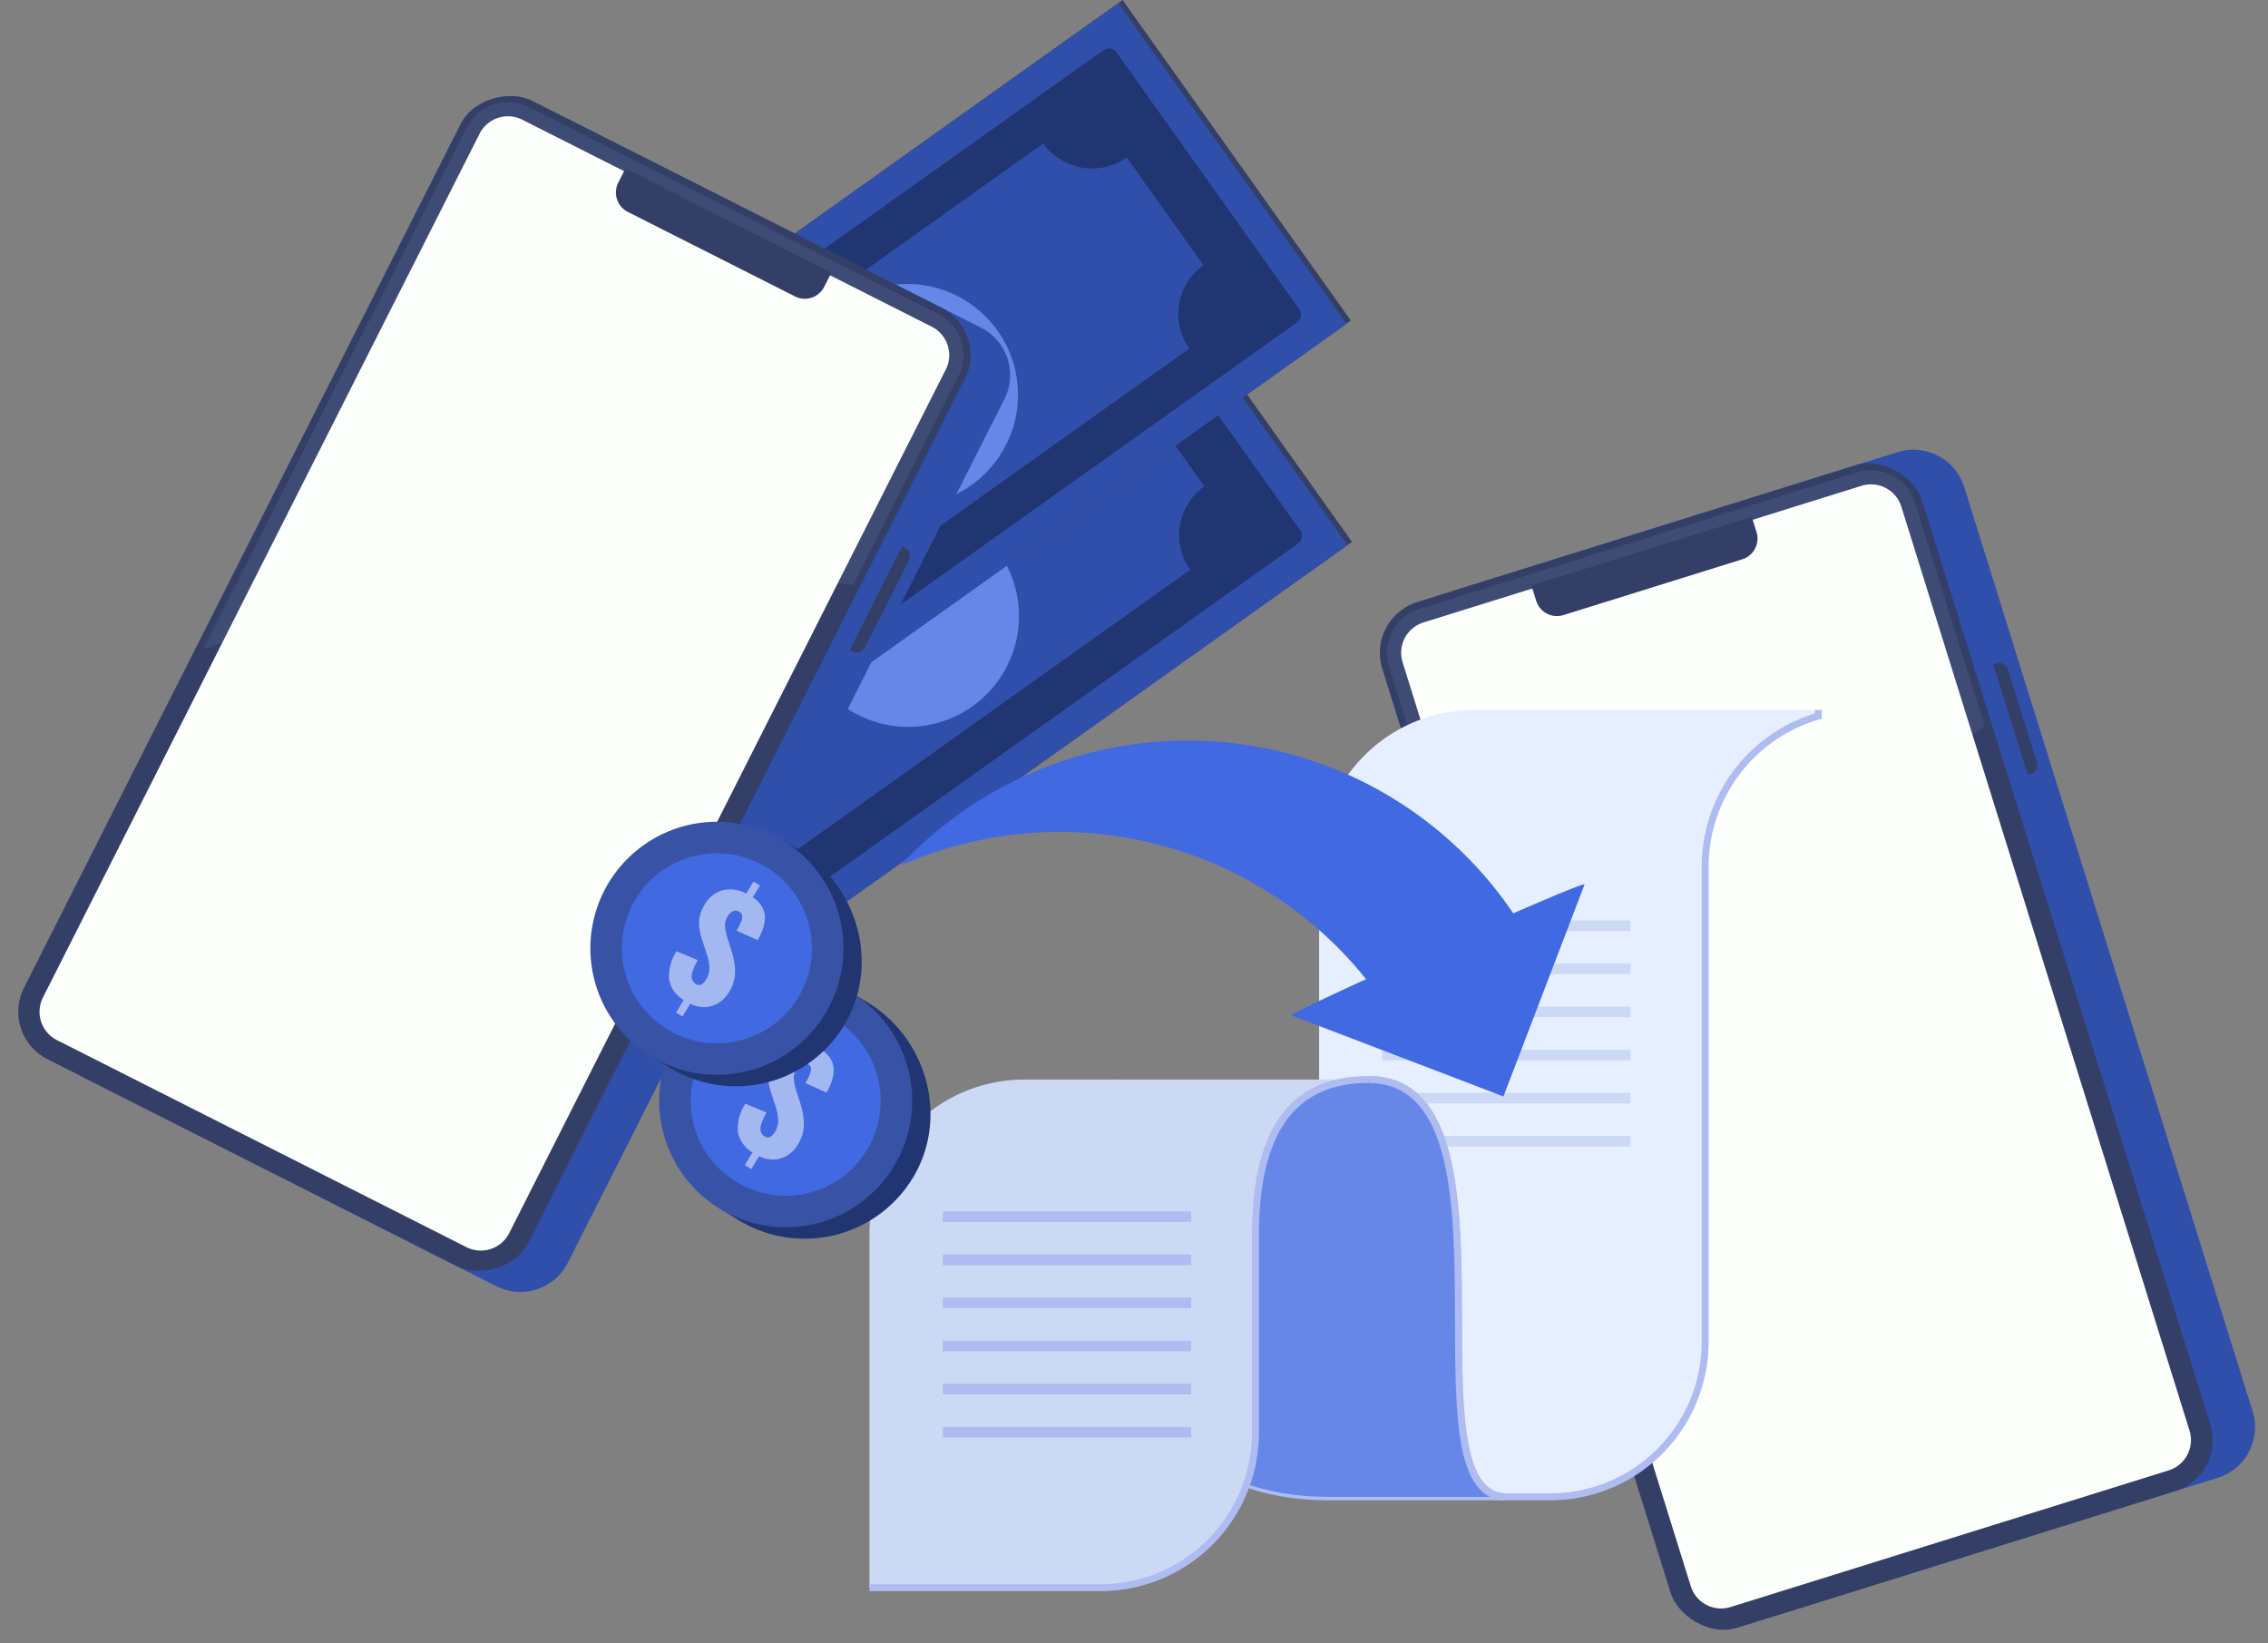 <svg xmlns="http://www.w3.org/2000/svg" width="312.601" height="226.476" viewBox="0 0 312.601 226.476">
  <rect x="0" y="0" width="312.601" height="226.476" fill="#808080" stroke="none"/>
  <g id="Group_1062" data-name="Group 1062" transform="translate(-3001.249 -1699.412)">
    <g id="Group_1017" data-name="Group 1017">
      <g id="Group_1015" data-name="Group 1015">
        <rect id="Rectangle_451" data-name="Rectangle 451" width="109.957" height="54.23" transform="matrix(0.815, -0.58, 0.58, 0.815, 3066.534, 1793.677)" fill="#343f67"/>
        <rect id="Rectangle_452" data-name="Rectangle 452" width="109.957" height="54.23" transform="matrix(0.815, -0.58, 0.58, 0.815, 3065.908, 1794.123)" fill="#304faa"/>
        <rect id="Rectangle_453" data-name="Rectangle 453" width="46.02" height="101.746" rx="1.267" transform="matrix(0.58, 0.815, -0.815, 0.58, 3154.515, 1736.069)" fill="#203571"/>
        <path id="Path_1090" data-name="Path 1090" d="M3165.309,1777.934l-57.645,41.046a8.242,8.242,0,0,0-11.494-1.933L3085.6,1802.2a8.241,8.241,0,0,0,1.933-11.494l57.645-41.046a8.243,8.243,0,0,0,11.494,1.933l10.57,14.845A8.242,8.242,0,0,0,3165.309,1777.934Z" fill="#304faa"/>
        <path id="Path_1091" data-name="Path 1091" d="M3113.982,1793.178a15.27,15.27,0,1,1,21.3,3.582A15.27,15.27,0,0,1,3113.982,1793.178Z" fill="#6687e8"/>
      </g>
      <g id="Group_1016" data-name="Group 1016">
        <rect id="Rectangle_454" data-name="Rectangle 454" width="109.957" height="54.23" transform="translate(3066.408 1763.191) rotate(-35.453)" fill="#343f67"/>
        <rect id="Rectangle_455" data-name="Rectangle 455" width="109.957" height="54.23" transform="matrix(0.815, -0.58, 0.58, 0.815, 3065.782, 1763.636)" fill="#304faa"/>
        <rect id="Rectangle_456" data-name="Rectangle 456" width="46.02" height="101.746" rx="1.267" transform="matrix(0.58, 0.815, -0.815, 0.58, 3154.389, 1705.583)" fill="#203571"/>
        <path id="Path_1092" data-name="Path 1092" d="M3165.183,1747.448l-57.644,41.046a8.242,8.242,0,0,0-11.494-1.933l-10.571-14.846a8.242,8.242,0,0,0,1.933-11.494l57.645-41.046a8.24,8.24,0,0,0,11.494,1.933l10.571,14.846A8.242,8.242,0,0,0,3165.183,1747.448Z" fill="#304faa"/>
        <circle id="Ellipse_7" data-name="Ellipse 7" cx="15.27" cy="15.27" r="15.27" transform="matrix(0.679, -0.734, 0.734, 0.679, 3104.716, 1754.665)" fill="#6687e8"/>
      </g>
    </g>
    <g id="Group_1034" data-name="Group 1034">
      <g id="Group_1025" data-name="Group 1025">
        <g id="Group_1023" data-name="Group 1023">
          <g id="Group_1018" data-name="Group 1018">
            <path id="Rectangle_457" data-name="Rectangle 457" d="M7.317,0H140.71a7.317,7.317,0,0,1,7.317,7.317V70.57a7.318,7.318,0,0,1-7.318,7.318H7.318A7.318,7.318,0,0,1,0,70.57V7.317A7.317,7.317,0,0,1,7.317,0Z" transform="translate(3006.7 1844.847) rotate(-63.182)" fill="#304faa"/>
          </g>
          <g id="Group_1019" data-name="Group 1019">
            <rect id="Rectangle_458" data-name="Rectangle 458" width="148.028" height="77.887" rx="7.318" transform="translate(3001.249 1842.091) rotate(-63.182)" fill="#343f67"/>
          </g>
          <g id="Group_1020" data-name="Group 1020">
            <path id="Path_1093" data-name="Path 1093" d="M3130.57,1742.7l-56.449-28.537a6.345,6.345,0,0,0-8.516,2.8l-36.376,71.955c28.611-10.369,60.061-13.976,89.549-8.841l14.589-28.858A6.345,6.345,0,0,0,3130.57,1742.7Z" fill="#3e4b75"/>
          </g>
          <g id="Group_1021" data-name="Group 1021">
            <path id="Path_1094" data-name="Path 1094" d="M3009.1,1842.769a4.384,4.384,0,0,1-1.932-5.883l60.182-119.045a4.383,4.383,0,0,1,5.882-1.932l56.449,28.537a4.383,4.383,0,0,1,1.932,5.882l-60.182,119.046a4.383,4.383,0,0,1-5.882,1.932Z" fill="#fdfffc"/>
          </g>
          <g id="Group_1022" data-name="Group 1022">
            <path id="Path_1095" data-name="Path 1095" d="M3110.826,1740.267l-23.042-11.648a3,3,0,0,1-1.322-4.026l.991-1.961,28.39,14.353-.991,1.96A3,3,0,0,1,3110.826,1740.267Z" fill="#343f67"/>
          </g>
        </g>
        <g id="Group_1024" data-name="Group 1024">
          <path id="Path_1096" data-name="Path 1096" d="M3125.975,1774.936l-.4-.2-7.217,14.275.4.2a1.268,1.268,0,0,0,1.7-.559l6.072-12.013A1.267,1.267,0,0,0,3125.975,1774.936Z" fill="#343f67"/>
        </g>
      </g>
      <g id="Group_1033" data-name="Group 1033">
        <g id="Group_1031" data-name="Group 1031">
          <g id="Group_1026" data-name="Group 1026">
            <path id="Rectangle_459" data-name="Rectangle 459" d="M7.317,0H70.57a7.317,7.317,0,0,1,7.317,7.317V140.71a7.318,7.318,0,0,1-7.318,7.318H7.318A7.318,7.318,0,0,1,0,140.71V7.317A7.317,7.317,0,0,1,7.317,0Z" transform="matrix(0.955, -0.298, 0.298, 0.955, 3195.417, 1782.757)" fill="#304faa"/>
          </g>
          <g id="Group_1027" data-name="Group 1027">
            <rect id="Rectangle_460" data-name="Rectangle 460" width="77.887" height="148.028" rx="7.318" transform="matrix(0.955, -0.298, 0.298, 0.955, 3189.585, 1784.576)" fill="#343f67"/>
          </g>
          <g id="Group_1028" data-name="Group 1028">
            <path id="Path_1097" data-name="Path 1097" d="M3257.245,1764.5l-60.383,18.835a6.345,6.345,0,0,0-4.163,7.938l24.009,76.97c13.309-27.367,33.367-51.859,58.1-68.71l-9.629-30.87A6.346,6.346,0,0,0,3257.245,1764.5Z" fill="#3e4b75"/>
          </g>
          <g id="Group_1029" data-name="Group 1029">
            <path id="Rectangle_461" data-name="Rectangle 461" d="M4.378,0H137.771a4.378,4.378,0,0,1,4.378,4.378V67.631a4.378,4.378,0,0,1-4.378,4.378H4.379A4.379,4.379,0,0,1,0,67.63V4.378A4.378,4.378,0,0,1,4.378,0Z" transform="translate(3262.009 1765.064) rotate(72.676)" fill="#fdfffc"/>
          </g>
          <g id="Group_1030" data-name="Group 1030">
            <path id="Path_1098" data-name="Path 1098" d="M3241.384,1776.5l-24.647,7.689a3,3,0,0,1-3.753-1.969l-.654-2.1,30.369-9.473.654,2.1A3,3,0,0,1,3241.384,1776.5Z" fill="#343f67"/>
          </g>
        </g>
        <g id="Group_1032" data-name="Group 1032">
          <path id="Path_1099" data-name="Path 1099" d="M3276.4,1790.833l-.426.132,4.763,15.27.426-.133a1.267,1.267,0,0,0,.832-1.587l-4.008-12.85A1.266,1.266,0,0,0,3276.4,1790.833Z" fill="#343f67"/>
        </g>
      </g>
    </g>
    <g id="Group_1056" data-name="Group 1056">
      <g id="Group_1053" data-name="Group 1053">
        <g id="Group_1035" data-name="Group 1035">
          <path id="Path_1100" data-name="Path 1100" d="M3251.863,1797.27h-47.445a21.35,21.35,0,0,0-21.35,21.35v87.095h31.856a21.35,21.35,0,0,0,21.35-21.35v-65.576a21.522,21.522,0,0,1,15.589-20.682Z" fill="#e6efff"/>
        </g>
        <g id="Group_1042" data-name="Group 1042">
          <g id="Group_1036" data-name="Group 1036">
            <rect id="Rectangle_462" data-name="Rectangle 462" width="34.233" height="1.455" transform="translate(3191.743 1826.275)" fill="#cbd9f4"/>
          </g>
          <g id="Group_1037" data-name="Group 1037">
            <rect id="Rectangle_463" data-name="Rectangle 463" width="34.233" height="1.455" transform="translate(3191.743 1832.215)" fill="#cbd9f4"/>
          </g>
          <g id="Group_1038" data-name="Group 1038">
            <rect id="Rectangle_464" data-name="Rectangle 464" width="34.233" height="1.455" transform="translate(3191.743 1838.155)" fill="#cbd9f4"/>
          </g>
          <g id="Group_1039" data-name="Group 1039">
            <rect id="Rectangle_465" data-name="Rectangle 465" width="34.233" height="1.455" transform="translate(3191.743 1844.095)" fill="#cbd9f4"/>
          </g>
          <g id="Group_1040" data-name="Group 1040">
            <rect id="Rectangle_466" data-name="Rectangle 466" width="34.233" height="1.455" transform="translate(3191.743 1850.035)" fill="#cbd9f4"/>
          </g>
          <g id="Group_1041" data-name="Group 1041">
            <rect id="Rectangle_467" data-name="Rectangle 467" width="34.233" height="1.455" transform="translate(3191.743 1855.975)" fill="#cbd9f4"/>
          </g>
        </g>
        <g id="Group_1043" data-name="Group 1043">
          <path id="Path_1101" data-name="Path 1101" d="M3214.923,1906.195h-30.464c-27.241,0-29.435-25.05-29.454-25.3v-32.7h.96v32.66c.075.96,2.156,24.378,28.495,24.378h30.464a20.893,20.893,0,0,0,20.87-20.87V1818.79a22.09,22.09,0,0,1,15.589-21.042v-.478h.96v1.2l-.347.1a21.124,21.124,0,0,0-15.241,20.222v65.575A21.856,21.856,0,0,1,3214.923,1906.195Z" fill="#aebcf1"/>
        </g>
        <g id="Group_1044" data-name="Group 1044">
          <path id="Path_1102" data-name="Path 1102" d="M3208.859,1906.195c-7,0-7.029-11.449-7.065-24.7-.042-15.381-.091-32.813-11.912-32.813v-.96c12.778,0,12.828,17.941,12.872,33.77.034,12.212.067,23.748,6.1,23.748Z" fill="#aebcf1"/>
        </g>
        <path id="Path_1103" data-name="Path 1103" d="M3189.882,1848.2h-34.4v32.659s1.864,24.859,28.975,24.859h24.4C3194.287,1905.715,3212.135,1848.2,3189.882,1848.2Z" fill="#6687e8"/>
        <g id="Group_1045" data-name="Group 1045">
          <path id="Path_1104" data-name="Path 1104" d="M3189.882,1848.2h-47.445a21.35,21.35,0,0,0-21.35,21.35v48.688h31.855a21.351,21.351,0,0,0,21.351-21.35v-27.168c0-9.827,2.2-21.52,15.589-21.52Z" fill="#cbd9f4"/>
        </g>
        <g id="Group_1052" data-name="Group 1052">
          <g id="Group_1046" data-name="Group 1046">
            <rect id="Rectangle_468" data-name="Rectangle 468" width="34.233" height="1.455" transform="translate(3131.195 1866.378)" fill="#aebcf1"/>
          </g>
          <g id="Group_1047" data-name="Group 1047">
            <rect id="Rectangle_469" data-name="Rectangle 469" width="34.233" height="1.455" transform="translate(3131.195 1872.318)" fill="#aebcf1"/>
          </g>
          <g id="Group_1048" data-name="Group 1048">
            <rect id="Rectangle_470" data-name="Rectangle 470" width="34.233" height="1.455" transform="translate(3131.195 1878.258)" fill="#aebcf1"/>
          </g>
          <g id="Group_1049" data-name="Group 1049">
            <rect id="Rectangle_471" data-name="Rectangle 471" width="34.233" height="1.455" transform="translate(3131.195 1884.198)" fill="#aebcf1"/>
          </g>
          <g id="Group_1050" data-name="Group 1050">
            <rect id="Rectangle_472" data-name="Rectangle 472" width="34.233" height="1.455" transform="translate(3131.195 1890.138)" fill="#aebcf1"/>
          </g>
          <g id="Group_1051" data-name="Group 1051">
            <rect id="Rectangle_473" data-name="Rectangle 473" width="34.233" height="1.455" transform="translate(3131.195 1896.078)" fill="#aebcf1"/>
          </g>
        </g>
      </g>
      <g id="Group_1054" data-name="Group 1054">
        <path id="Path_1105" data-name="Path 1105" d="M3152.942,1918.715h-31.855v-.96h31.855a20.893,20.893,0,0,0,20.87-20.87v-27.168c0-14.8,5.257-22,16.07-22v.96c-10.167,0-15.109,6.882-15.109,21.04v27.168A21.855,21.855,0,0,1,3152.942,1918.715Z" fill="#aebcf1"/>
      </g>
      <g id="Group_1055" data-name="Group 1055">
        <path id="Path_1106" data-name="Path 1106" d="M3208.859,1906.195c-7,0-7.029-11.449-7.065-24.7-.042-15.381-.091-32.813-11.912-32.813v-.96c12.778,0,12.828,17.941,12.872,33.77.034,12.212.067,23.748,6.1,23.748Z" fill="#aebcf1"/>
      </g>
    </g>
    <g id="Group_1061" data-name="Group 1061">
      <g id="Group_1058" data-name="Group 1058">
        <path id="Path_1107" data-name="Path 1107" d="M3103.154,1867.635a17.442,17.442,0,0,0,23.767-5.65c5.2-8.277,2.222-19.414-6.151-24.461l-2.019-1.217a2.3,2.3,0,0,0-3.157.783l-15.626,25.924a2.3,2.3,0,0,0,.774,3.152Z" fill="#203571"/>
        <path id="Path_1108" data-name="Path 1108" d="M3124.481,1860.125a17.441,17.441,0,1,1-5.934-23.941A17.441,17.441,0,0,1,3124.481,1860.125Z" fill="#3852a5"/>
        <circle id="Ellipse_8" data-name="Ellipse 8" cx="13.098" cy="13.098" r="13.098" transform="translate(3091.063 1849.853) rotate(-41.073)" fill="#4069e2"/>
        <g id="Group_1057" data-name="Group 1057">
          <path id="Path_1109" data-name="Path 1109" d="M3103.915,1859.985l1.048-1.738a4.182,4.182,0,0,1-2.01-2.8,6.287,6.287,0,0,1,1.031-3.915l2.93,1.215a7.893,7.893,0,0,0-.731,1.571,1.853,1.853,0,0,0-.074,1.057,1.107,1.107,0,0,0,.511.643.731.731,0,0,0,.841.052,1.969,1.969,0,0,0,.573-.612,3.011,3.011,0,0,0,.482-1.733,7.458,7.458,0,0,0-.4-1.9l-.6-1.822a12.419,12.419,0,0,1-.37-1.551,4.8,4.8,0,0,1,.005-1.577,4.916,4.916,0,0,1,.684-1.731,4.1,4.1,0,0,1,2.534-2.039,4.6,4.6,0,0,1,3.218.479l1-1.668.9.54-.995,1.651a3.721,3.721,0,0,1,1.353,1.449,3.155,3.155,0,0,1,.308,1.574,5.3,5.3,0,0,1-.351,1.536,10.724,10.724,0,0,1-.626,1.335l-2.923-1.307a12.445,12.445,0,0,0,.588-1.154,1.873,1.873,0,0,0,.194-.877.747.747,0,0,0-.446-.591.813.813,0,0,0-.871-.023,1.71,1.71,0,0,0-.656.61,2.4,2.4,0,0,0-.39,1.62,10.61,10.61,0,0,0,.353,1.541l.569,1.755a12.619,12.619,0,0,1,.4,1.821,5.994,5.994,0,0,1-.026,1.851,5.494,5.494,0,0,1-.749,1.918,4.391,4.391,0,0,1-1.413,1.471,3.756,3.756,0,0,1-1.863.589,4.381,4.381,0,0,1-2.075-.448l-1.058,1.755Z" fill="#a3b7f1"/>
        </g>
      </g>
      <g id="Group_1060" data-name="Group 1060">
        <path id="Path_1110" data-name="Path 1110" d="M3093.672,1846.625a17.44,17.44,0,0,0,23.766-5.65c5.2-8.276,2.222-19.414-6.15-24.46l-2.019-1.217a2.3,2.3,0,0,0-3.158.782L3090.485,1842a2.3,2.3,0,0,0,.774,3.152Z" fill="#203571"/>
        <path id="Path_1111" data-name="Path 1111" d="M3115,1839.116a17.441,17.441,0,1,1-5.933-23.941A17.44,17.44,0,0,1,3115,1839.116Z" fill="#3852a5"/>
        <path id="Path_1112" data-name="Path 1112" d="M3111.279,1836.874a13.1,13.1,0,1,1-4.456-17.98A13.1,13.1,0,0,1,3111.279,1836.874Z" fill="#4069e2"/>
        <g id="Group_1059" data-name="Group 1059">
          <path id="Path_1113" data-name="Path 1113" d="M3094.432,1838.976l1.048-1.739a4.177,4.177,0,0,1-2.01-2.8,6.289,6.289,0,0,1,1.031-3.915l2.93,1.216a7.833,7.833,0,0,0-.73,1.57,1.833,1.833,0,0,0-.074,1.057,1.105,1.105,0,0,0,.51.643.732.732,0,0,0,.841.052,1.975,1.975,0,0,0,.574-.612,3.009,3.009,0,0,0,.481-1.733,7.4,7.4,0,0,0-.4-1.9l-.6-1.822a12.661,12.661,0,0,1-.37-1.552,4.772,4.772,0,0,1,.006-1.576,4.934,4.934,0,0,1,.683-1.732,4.1,4.1,0,0,1,2.534-2.039,4.607,4.607,0,0,1,3.218.479l1.005-1.667.9.54-1,1.65a3.724,3.724,0,0,1,1.353,1.45,3.147,3.147,0,0,1,.308,1.574,5.274,5.274,0,0,1-.351,1.536,11,11,0,0,1-.625,1.335l-2.924-1.307q.365-.643.589-1.154a1.858,1.858,0,0,0,.193-.877.744.744,0,0,0-.446-.592.812.812,0,0,0-.871-.022,1.709,1.709,0,0,0-.656.61,2.4,2.4,0,0,0-.39,1.619,10.684,10.684,0,0,0,.353,1.542l.569,1.755a12.42,12.42,0,0,1,.4,1.82,5.993,5.993,0,0,1-.027,1.852,5.476,5.476,0,0,1-.749,1.918,4.382,4.382,0,0,1-1.413,1.471,3.748,3.748,0,0,1-1.862.588,4.373,4.373,0,0,1-2.076-.448l-1.058,1.756Z" fill="#a3b7f1"/>
        </g>
      </g>
    </g>
    <path id="Path_1114" data-name="Path 1114" d="M3179.227,1839.347l29.243,11.187,11.187-29.242c-.214-.1-4.317,1.6-9.832,4a54.166,54.166,0,0,0-84.5-6.57,54.166,54.166,0,0,1,64.21,15.641C3183.789,1837,3179.461,1839.061,3179.227,1839.347Z" fill="#4069e2"/>
  </g>
</svg>
